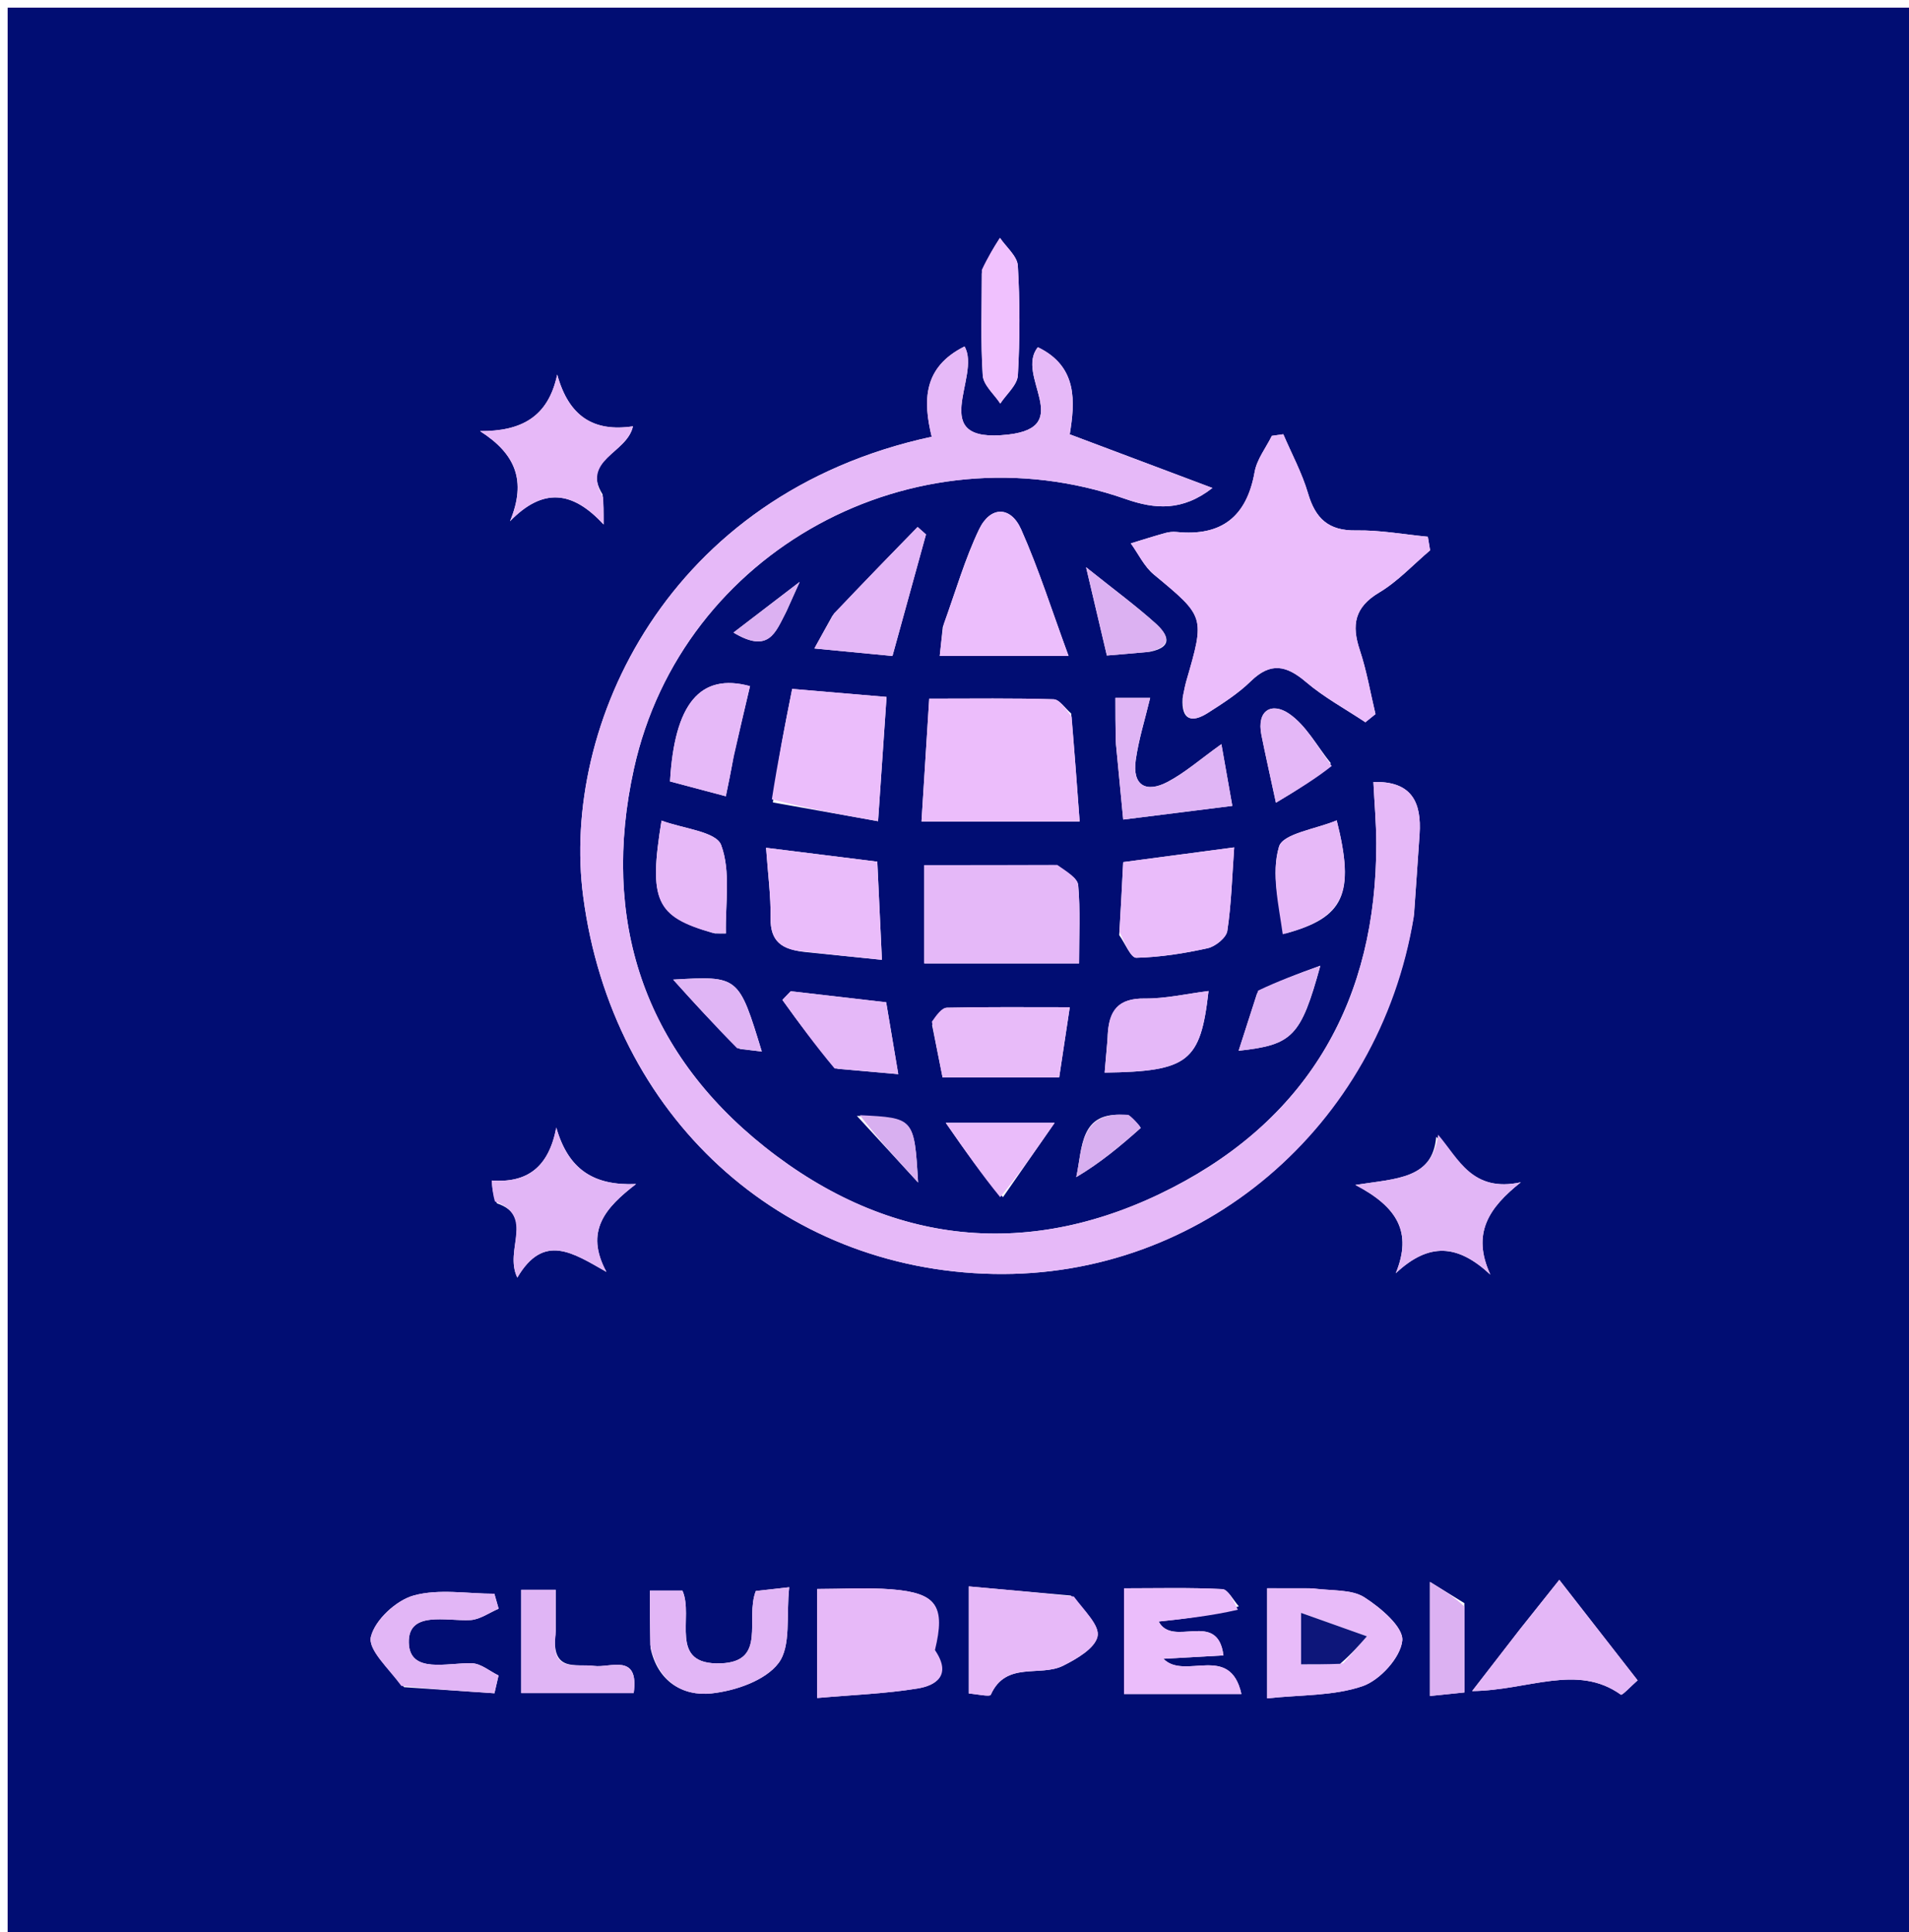 <svg version="1.1" id="Layer_1" xmlns="http://www.w3.org/2000/svg" xmlns:xlink="http://www.w3.org/1999/xlink" x="0px" y="0px"
	 width="100%" viewBox="0 0 250 253" enable-background="new 0 0 250 253" xml:space="preserve">
<path fill="#010D73" opacity="1" stroke="none" 
	d="
M173,254 
	C115.333,254 58.167,254 1,254 
	C1,169.667 1,85.333 1,1 
	C84.333,1 167.667,1 251,1 
	C251,85.333 251,169.667 251,254 
	C225.167,254 199.333,254 173,254 
M185.188,119.688 
	C185.427,116.209 185.672,112.729 185.904,109.249 
	C186.181,105.088 184.899,102.256 179.859,102.408 
	C179.992,105.121 180.228,107.765 180.235,110.411 
	C180.286,130.736 171.538,146.256 153.539,155.529 
	C134.936,165.113 116.477,163.171 100.156,150.195 
	C84.285,137.576 78.651,120.428 83.023,100.653 
	C89.329,72.123 119.682,55.657 147.401,65.345 
	C151.262,66.695 154.833,66.973 158.778,63.903 
	C152.652,61.599 146.525,59.295 140.092,56.876 
	C140.771,52.682 141.191,48.012 135.918,45.47 
	C132.896,49.178 140.82,55.902 132.042,56.907 
	C121.077,58.162 128.589,49.293 126.314,45.371 
	C120.863,48.088 120.87,52.489 122.015,57.193 
	C87.34,64.67 73.425,95.019 76.376,117.408 
	C80.164,146.144 102.184,166.282 130.125,166.827 
	C157.262,167.357 180.618,147.694 185.188,119.688 
M154.868,91.462 
	C154.705,94.337 156.09,94.692 158.197,93.346 
	C160.154,92.096 162.157,90.817 163.804,89.207 
	C166.385,86.684 168.459,87.118 171.023,89.303 
	C173.394,91.324 176.196,92.84 178.809,94.579 
	C179.249,94.223 179.69,93.868 180.131,93.513 
	C179.462,90.712 178.982,87.848 178.076,85.126 
	C176.987,81.854 177.373,79.526 180.605,77.599 
	C183.059,76.137 185.073,73.938 187.283,72.067 
	C187.185,71.474 187.087,70.881 186.989,70.287 
	C183.857,69.987 180.721,69.405 177.596,69.46 
	C173.981,69.523 172.265,67.905 171.294,64.596 
	C170.512,61.932 169.158,59.436 168.058,56.865 
	C167.558,56.936 167.059,57.006 166.56,57.077 
	C165.783,58.651 164.597,60.152 164.303,61.811 
	C163.263,67.672 159.961,70.259 154.073,69.662 
	C153.586,69.612 153.061,69.672 152.587,69.803 
	C151.079,70.223 149.587,70.7 148.089,71.156 
	C149.079,72.528 149.838,74.18 151.099,75.225 
	C157.781,80.764 157.823,80.711 155.361,89.178 
	C155.222,89.656 155.122,90.146 154.868,91.462 
M140.277,93.428 
	C139.513,92.781 138.765,91.6 137.981,91.575 
	C132.732,91.409 127.475,91.489 121.69,91.489 
	C121.337,97.104 121.012,102.273 120.679,107.573 
	C127.945,107.573 134.449,107.573 141.388,107.573 
	C141.038,102.836 140.722,98.563 140.277,93.428 
M138.02,113.292 
	C132.418,113.292 126.816,113.292 121.044,113.292 
	C121.044,117.625 121.044,121.697 121.044,126.159 
	C127.794,126.159 134.176,126.159 141.311,126.159 
	C141.311,122.502 141.489,119.197 141.2,115.934 
	C141.116,114.976 139.708,114.135 138.02,113.292 
M122.144,215.86 
	C123.832,210.356 122.705,208.601 116.759,208.128 
	C113.54,207.872 110.284,208.082 107.025,208.082 
	C107.025,213.098 107.025,217.452 107.025,222.357 
	C111.672,221.947 115.958,221.797 120.157,221.112 
	C122.538,220.723 124.709,219.423 122.144,215.86 
M101.216,105.08 
	C105.678,105.877 110.139,106.674 114.989,107.54 
	C115.398,101.558 115.75,96.414 116.101,91.267 
	C111.725,90.894 108.119,90.587 103.742,90.214 
	C102.793,94.978 101.869,99.617 101.216,105.08 
M123.466,82.128 
	C123.338,83.336 123.21,84.545 123.067,85.894 
	C128.616,85.894 133.707,85.894 139.936,85.894 
	C137.757,79.974 136.04,74.52 133.73,69.33 
	C132.346,66.219 129.682,66.267 128.219,69.322 
	C126.383,73.159 125.194,77.304 123.466,82.128 
M105.875,124.713 
	C108.946,125.025 112.017,125.337 115.494,125.691 
	C115.28,121.132 115.089,117.08 114.889,112.838 
	C109.994,112.227 105.439,111.658 100.323,111.019 
	C100.558,114.372 100.955,117.303 100.916,120.228 
	C100.876,123.223 102.298,124.419 105.875,124.713 
M146.57,122.454 
	C147.318,123.497 148.089,125.443 148.812,125.425 
	C151.943,125.348 155.093,124.852 158.161,124.17 
	C159.17,123.946 160.59,122.799 160.725,121.908 
	C161.255,118.407 161.349,114.839 161.628,110.967 
	C156.341,111.669 151.784,112.273 147.093,112.896 
	C146.934,116.024 146.792,118.829 146.57,122.454 
M140.234,208.943 
	C135.871,208.552 131.508,208.161 126.875,207.745 
	C126.875,212.999 126.875,217.289 126.875,221.769 
	C127.925,221.843 129.615,222.234 129.751,221.931 
	C131.734,217.485 136.216,219.635 139.227,218.129 
	C141.004,217.241 143.382,215.858 143.73,214.303 
	C144.05,212.873 142.015,210.916 140.234,208.943 
M171.512,207.988 
	C169.727,207.988 167.943,207.988 165.947,207.988 
	C165.947,212.951 165.947,217.348 165.947,222.404 
	C170.358,221.925 174.654,222.105 178.441,220.805 
	C180.713,220.025 183.419,217.054 183.638,214.841 
	C183.812,213.079 180.798,210.526 178.664,209.167 
	C177.003,208.108 174.516,208.346 171.512,207.988 
M188.085,148.867 
	C187.607,154.407 182.961,154.316 177.5,155.171 
	C183.006,158.048 184.979,161.368 182.789,166.734 
	C187.183,162.614 190.941,162.974 195.173,166.913 
	C192.687,161.502 194.997,158.134 199.163,154.825 
	C192.829,156.192 191.051,151.771 188.085,148.867 
M65.078,157.579 
	C70.106,159.294 65.963,163.601 67.747,167.306 
	C71.204,161.414 75.023,164.067 79.413,166.555 
	C76.521,161.199 79.289,158.138 83.294,155.052 
	C77.782,155.293 74.426,153.174 72.851,147.656 
	C71.857,152.907 68.988,154.931 64.408,154.593 
	C64.455,155.424 64.503,156.255 65.078,157.579 
M162.236,210.347 
	C161.515,209.563 160.827,208.139 160.068,208.099 
	C155.803,207.88 151.521,207.994 147.205,207.994 
	C147.205,212.916 147.205,217.309 147.205,221.832 
	C152.267,221.832 157.04,221.832 162.572,221.832 
	C161.078,215.124 155.15,220.083 152.361,217.22 
	C155.035,217.07 157.461,216.935 160.219,216.781 
	C159.452,210.74 153.601,215.836 151.737,212.344 
	C155.219,211.973 158.594,211.613 162.236,210.347 
M78.911,64.741 
	C76.058,60.143 82.097,59.434 82.889,55.828 
	C77.737,56.592 74.485,54.541 72.972,49.047 
	C71.787,54.687 68.189,56.476 62.867,56.458 
	C67.496,59.405 68.997,62.94 66.79,68.256 
	C71.067,63.857 74.939,64.22 79.044,68.679 
	C79.044,66.787 79.044,66.145 78.911,64.741 
M122.068,134.24 
	C122.518,136.486 122.967,138.733 123.44,141.096 
	C128.663,141.096 133.573,141.096 138.707,141.096 
	C139.196,137.86 139.623,135.032 140.096,131.899 
	C134.308,131.899 129.164,131.846 124.024,131.963 
	C123.341,131.979 122.678,132.861 122.068,134.24 
M85.194,215.818 
	C86.115,220.133 89.356,222.163 93.165,221.758 
	C96.288,221.426 100.224,220.078 101.953,217.787 
	C103.627,215.569 102.945,211.573 103.353,207.854 
	C101.257,208.09 99.932,208.239 98.981,208.346 
	C97.543,212.036 100.49,217.597 94.405,217.82 
	C87.403,218.077 90.94,211.763 89.364,208.285 
	C88.095,208.285 86.742,208.285 85.114,208.285 
	C85.114,210.713 85.114,212.846 85.194,215.818 
M198.967,213.464 
	C197.261,215.669 195.555,217.875 192.789,221.45 
	C200.144,221.372 206.526,217.808 212.271,221.923 
	C212.442,222.045 213.587,220.808 214.459,220.047 
	C210.996,215.604 207.76,211.451 204.204,206.888 
	C202.456,209.077 200.927,210.992 198.967,213.464 
M52.916,220.938 
	C56.861,221.205 60.806,221.472 64.751,221.739 
	C64.93,220.963 65.109,220.186 65.288,219.41 
	C64.134,218.849 62.995,217.854 61.822,217.812 
	C58.638,217.697 53.644,219.263 53.537,215.118 
	C53.427,210.893 58.429,212.316 61.589,212.153 
	C62.849,212.089 64.065,211.186 65.301,210.664 
	C65.114,210.011 64.928,209.357 64.741,208.704 
	C61.196,208.704 57.462,208.023 54.171,208.937 
	C51.876,209.575 49.114,212.135 48.575,214.331 
	C48.16,216.024 50.876,218.485 52.916,220.938 
M109.689,139.962 
	C112.216,140.185 114.744,140.408 117.635,140.662 
	C117.038,137.114 116.553,134.231 116.051,131.25 
	C111.664,130.743 107.61,130.275 103.555,129.806 
	C103.191,130.185 102.827,130.564 102.464,130.943 
	C104.61,133.921 106.756,136.898 109.689,139.962 
M145.027,136.198 
	C144.906,137.608 144.786,139.018 144.663,140.46 
	C155.63,140.308 157.224,139.059 158.267,129.776 
	C155.421,130.136 152.656,130.784 149.897,130.759 
	C146.509,130.727 145.113,132.213 145.027,136.198 
M146.149,97.506 
	C146.448,100.602 146.746,103.698 147.095,107.323 
	C151.876,106.724 156.381,106.159 161.382,105.533 
	C160.872,102.654 160.462,100.336 159.952,97.45 
	C157.199,99.416 155.194,101.193 152.892,102.403 
	C150.122,103.859 148.26,102.894 148.734,99.534 
	C149.118,96.812 149.962,94.155 150.624,91.377 
	C148.977,91.377 147.583,91.377 146.074,91.377 
	C146.074,93.315 146.074,94.948 146.149,97.506 
M109.015,80.637 
	C108.312,81.91 107.609,83.183 106.651,84.917 
	C110.353,85.274 113.57,85.585 116.875,85.904 
	C118.411,80.335 119.838,75.16 121.266,69.985 
	C120.901,69.661 120.536,69.337 120.171,69.012 
	C116.589,72.683 113.006,76.353 109.015,80.637 
M168.341,122.244 
	C175.99,120.178 177.486,117.113 175.054,107.432 
	C172.359,108.566 168.005,109.151 167.497,110.873 
	C166.452,114.409 167.466,118.553 168.341,122.244 
M93.633,122.238 
	C94.109,122.237 94.585,122.237 95.061,122.236 
	C94.97,118.33 95.728,114.107 94.436,110.65 
	C93.778,108.891 89.433,108.51 86.635,107.461 
	C84.921,117.983 85.868,120.04 93.633,122.238 
M96.109,98.813 
	C96.814,95.816 97.519,92.819 98.218,89.85 
	C91.668,88.071 88.323,92.184 87.747,102.331 
	C90.024,102.936 92.359,103.556 95.053,104.272 
	C95.425,102.471 95.717,101.057 96.109,98.813 
M72.772,213.608 
	C72.772,211.834 72.772,210.06 72.772,208.189 
	C70.95,208.189 69.696,208.189 68.26,208.189 
	C68.26,212.79 68.26,217.176 68.26,221.712 
	C73.334,221.712 78.172,221.712 82.99,221.712 
	C83.72,216.416 79.923,218.447 77.799,218.158 
	C75.388,217.831 72.047,219.123 72.772,213.608 
M128.578,35.797 
	C128.582,40.255 128.412,44.725 128.7,49.164 
	C128.783,50.435 130.194,51.62 130.996,52.845 
	C131.8,51.616 133.224,50.424 133.298,49.153 
	C133.572,44.381 133.573,39.573 133.294,34.801 
	C133.22,33.543 131.77,32.365 130.952,31.15 
	C130.164,32.389 129.375,33.628 128.578,35.797 
M131.35,156.771 
	C133.414,153.801 135.478,150.832 138.114,147.038 
	C132.857,147.038 129.131,147.038 123.858,147.038 
	C126.506,150.849 128.565,153.812 131.35,156.771 
M174.288,99.954 
	C172.492,97.736 171.057,94.987 168.798,93.45 
	C166.595,91.95 164.532,92.948 165.198,96.269 
	C165.709,98.819 166.285,101.356 167.095,105.118 
	C169.976,103.387 172.247,102.022 174.288,99.954 
M164.622,130.084 
	C163.833,132.543 163.044,135.002 162.211,137.598 
	C169.288,136.827 170.353,135.741 172.907,126.465 
	C169.959,127.529 167.433,128.441 164.622,130.084 
M96.888,137.363 
	C97.795,137.469 98.702,137.575 99.762,137.699 
	C96.735,127.788 96.735,127.788 88.159,128.283 
	C90.829,131.246 93.5,134.21 96.888,137.363 
M191.769,209.931 
	C190.463,209.126 189.158,208.321 187.266,207.154 
	C187.266,212.937 187.266,217.328 187.266,222.095 
	C188.896,221.926 190.244,221.787 191.783,221.628 
	C191.783,217.754 191.783,214.302 191.769,209.931 
M150.599,85.347 
	C153.888,84.688 152.807,82.958 151.307,81.612 
	C148.755,79.321 145.978,77.28 142.231,74.283 
	C143.327,78.93 144.127,82.323 144.956,85.842 
	C146.889,85.681 148.366,85.559 150.599,85.347 
M147.394,146.023 
	C141.333,145.46 141.791,150.284 140.945,154.144 
	C144.043,152.316 146.748,150.068 149.369,147.724 
	C149.443,147.658 148.61,146.578 147.394,146.023 
M112.217,146.129 
	C114.89,149.037 117.562,151.945 120.234,154.853 
	C119.725,146.39 119.725,146.39 112.217,146.129 
M103.024,79.99 
	C103.488,78.956 103.951,77.923 104.723,76.202 
	C101.374,78.767 98.798,80.739 96.056,82.838 
	C100.708,85.63 101.544,82.823 103.024,79.99 
z"/>
<path fill="#E6B9F8" opacity="1" stroke="none" 
	d="
M185.136,120.123 
	C180.618,147.694 157.262,167.357 130.125,166.827 
	C102.184,166.282 80.164,146.144 76.376,117.408 
	C73.425,95.019 87.34,64.67 122.015,57.193 
	C120.87,52.489 120.863,48.088 126.314,45.371 
	C128.589,49.293 121.077,58.162 132.042,56.907 
	C140.82,55.902 132.896,49.178 135.918,45.47 
	C141.191,48.012 140.771,52.682 140.092,56.876 
	C146.525,59.295 152.652,61.599 158.778,63.903 
	C154.833,66.973 151.262,66.695 147.401,65.345 
	C119.682,55.657 89.329,72.123 83.023,100.653 
	C78.651,120.428 84.285,137.576 100.156,150.195 
	C116.477,163.171 134.936,165.113 153.539,155.529 
	C171.538,146.256 180.286,130.736 180.235,110.411 
	C180.228,107.765 179.992,105.121 179.859,102.408 
	C184.899,102.256 186.181,105.088 185.904,109.249 
	C185.672,112.729 185.427,116.209 185.136,120.123 
z"/>
<path fill="#EBBDFB" opacity="1" stroke="none" 
	d="
M154.936,91.046 
	C155.122,90.146 155.222,89.656 155.361,89.178 
	C157.823,80.711 157.781,80.764 151.099,75.225 
	C149.838,74.18 149.079,72.528 148.089,71.156 
	C149.587,70.7 151.079,70.223 152.587,69.803 
	C153.061,69.672 153.586,69.612 154.073,69.662 
	C159.961,70.259 163.263,67.672 164.303,61.811 
	C164.597,60.152 165.783,58.651 166.56,57.077 
	C167.059,57.006 167.558,56.936 168.058,56.865 
	C169.158,59.436 170.512,61.932 171.294,64.596 
	C172.265,67.905 173.981,69.523 177.596,69.46 
	C180.721,69.405 183.857,69.987 186.989,70.287 
	C187.087,70.881 187.185,71.474 187.283,72.067 
	C185.073,73.938 183.059,76.137 180.605,77.599 
	C177.373,79.526 176.987,81.854 178.076,85.126 
	C178.982,87.848 179.462,90.712 180.131,93.513 
	C179.69,93.868 179.249,94.223 178.809,94.579 
	C176.196,92.84 173.394,91.324 171.023,89.303 
	C168.459,87.118 166.385,86.684 163.804,89.207 
	C162.157,90.817 160.154,92.096 158.197,93.346 
	C156.09,94.692 154.705,94.337 154.936,91.046 
z"/>
<path fill="#ECBDFB" opacity="1" stroke="none" 
	d="
M140.342,93.858 
	C140.722,98.563 141.038,102.836 141.388,107.573 
	C134.449,107.573 127.945,107.573 120.679,107.573 
	C121.012,102.273 121.337,97.104 121.69,91.489 
	C127.475,91.489 132.732,91.409 137.981,91.575 
	C138.765,91.6 139.513,92.781 140.342,93.858 
z"/>
<path fill="#E5B8F8" opacity="1" stroke="none" 
	d="
M138.463,113.267 
	C139.708,114.135 141.116,114.976 141.2,115.934 
	C141.489,119.197 141.311,122.502 141.311,126.159 
	C134.176,126.159 127.794,126.159 121.044,126.159 
	C121.044,121.697 121.044,117.625 121.044,113.292 
	C126.816,113.292 132.418,113.292 138.463,113.267 
z"/>
<path fill="#E7B9F8" opacity="1" stroke="none" 
	d="
M122.442,216.084 
	C124.709,219.423 122.538,220.723 120.157,221.112 
	C115.958,221.797 111.672,221.947 107.025,222.357 
	C107.025,217.452 107.025,213.098 107.025,208.082 
	C110.284,208.082 113.54,207.872 116.759,208.128 
	C122.705,208.601 123.832,210.356 122.442,216.084 
z"/>
<path fill="#EBBDFB" opacity="1" stroke="none" 
	d="
M101.081,104.668 
	C101.869,99.617 102.793,94.978 103.742,90.214 
	C108.119,90.587 111.725,90.894 116.101,91.267 
	C115.75,96.414 115.398,101.558 114.989,107.54 
	C110.139,106.674 105.678,105.877 101.081,104.668 
z"/>
<path fill="#ECBEFC" opacity="1" stroke="none" 
	d="
M123.595,81.722 
	C125.194,77.304 126.383,73.159 128.219,69.322 
	C129.682,66.267 132.346,66.219 133.73,69.33 
	C136.04,74.52 137.757,79.974 139.936,85.894 
	C133.707,85.894 128.616,85.894 123.067,85.894 
	C123.21,84.545 123.338,83.336 123.595,81.722 
z"/>
<path fill="#EABCFA" opacity="1" stroke="none" 
	d="
M105.464,124.621 
	C102.298,124.419 100.876,123.223 100.916,120.228 
	C100.955,117.303 100.558,114.372 100.323,111.019 
	C105.439,111.658 109.994,112.227 114.889,112.838 
	C115.089,117.08 115.28,121.132 115.494,125.691 
	C112.017,125.337 108.946,125.025 105.464,124.621 
z"/>
<path fill="#EABCFA" opacity="1" stroke="none" 
	d="
M146.61,122.044 
	C146.792,118.829 146.934,116.024 147.093,112.896 
	C151.784,112.273 156.341,111.669 161.628,110.967 
	C161.349,114.839 161.255,118.407 160.725,121.908 
	C160.59,122.799 159.17,123.946 158.161,124.17 
	C155.093,124.852 151.943,125.348 148.812,125.425 
	C148.089,125.443 147.318,123.497 146.61,122.044 
z"/>
<path fill="#E7B9F8" opacity="1" stroke="none" 
	d="
M140.626,209.067 
	C142.015,210.916 144.05,212.873 143.73,214.303 
	C143.382,215.858 141.004,217.241 139.227,218.129 
	C136.216,219.635 131.734,217.485 129.751,221.931 
	C129.615,222.234 127.925,221.843 126.875,221.769 
	C126.875,217.289 126.875,212.999 126.875,207.745 
	C131.508,208.161 135.871,208.552 140.626,209.067 
z"/>
<path fill="#E8BBF9" opacity="1" stroke="none" 
	d="
M171.954,207.998 
	C174.516,208.346 177.003,208.108 178.664,209.167 
	C180.798,210.526 183.812,213.079 183.638,214.841 
	C183.419,217.054 180.713,220.025 178.441,220.805 
	C174.654,222.105 170.358,221.925 165.947,222.404 
	C165.947,217.348 165.947,212.951 165.947,207.988 
	C167.943,207.988 169.727,207.988 171.954,207.998 
M175.914,217.813 
	C176.945,216.636 177.977,215.459 179.008,214.282 
	C176.235,213.295 173.462,212.308 170.386,211.213 
	C170.386,214.414 170.386,216.131 170.386,217.946 
	C172.158,217.946 173.617,217.946 175.914,217.813 
z"/>
<path fill="#E2B6F6" opacity="1" stroke="none" 
	d="
M188.339,148.599 
	C191.051,151.771 192.829,156.192 199.163,154.825 
	C194.997,158.134 192.687,161.502 195.173,166.913 
	C190.941,162.974 187.183,162.614 182.789,166.734 
	C184.979,161.368 183.006,158.048 177.5,155.171 
	C182.961,154.316 187.607,154.407 188.339,148.599 
z"/>
<path fill="#E2B6F6" opacity="1" stroke="none" 
	d="
M64.814,157.333 
	C64.503,156.255 64.455,155.424 64.408,154.593 
	C68.988,154.931 71.857,152.907 72.851,147.656 
	C74.426,153.174 77.782,155.293 83.294,155.052 
	C79.289,158.138 76.521,161.199 79.413,166.555 
	C75.023,164.067 71.204,161.414 67.747,167.306 
	C65.963,163.601 70.106,159.294 64.814,157.333 
z"/>
<path fill="#EBBDFB" opacity="1" stroke="none" 
	d="
M162.103,210.801 
	C158.594,211.613 155.219,211.973 151.737,212.344 
	C153.601,215.836 159.452,210.74 160.219,216.781 
	C157.461,216.935 155.035,217.07 152.361,217.22 
	C155.15,220.083 161.078,215.124 162.572,221.832 
	C157.04,221.832 152.267,221.832 147.205,221.832 
	C147.205,217.309 147.205,212.916 147.205,207.994 
	C151.521,207.994 155.803,207.88 160.068,208.099 
	C160.827,208.139 161.515,209.563 162.103,210.801 
z"/>
<path fill="#E7B9F8" opacity="1" stroke="none" 
	d="
M78.978,65.123 
	C79.044,66.145 79.044,66.787 79.044,68.679 
	C74.939,64.22 71.067,63.857 66.79,68.256 
	C68.997,62.94 67.496,59.405 62.867,56.458 
	C68.189,56.476 71.787,54.687 72.972,49.047 
	C74.485,54.541 77.737,56.592 82.889,55.828 
	C82.097,59.434 76.058,60.143 78.978,65.123 
z"/>
<path fill="#E8BBF9" opacity="1" stroke="none" 
	d="
M122.037,133.791 
	C122.678,132.861 123.341,131.979 124.024,131.963 
	C129.164,131.846 134.308,131.899 140.096,131.899 
	C139.623,135.032 139.196,137.86 138.707,141.096 
	C133.573,141.096 128.663,141.096 123.44,141.096 
	C122.967,138.733 122.518,136.486 122.037,133.791 
z"/>
<path fill="#E2B6F6" opacity="1" stroke="none" 
	d="
M85.154,215.399 
	C85.114,212.846 85.114,210.713 85.114,208.285 
	C86.742,208.285 88.095,208.285 89.364,208.285 
	C90.94,211.763 87.403,218.077 94.405,217.82 
	C100.49,217.597 97.543,212.036 98.981,208.346 
	C99.932,208.239 101.257,208.09 103.353,207.854 
	C102.945,211.573 103.627,215.569 101.953,217.787 
	C100.224,220.078 96.288,221.426 93.165,221.758 
	C89.356,222.163 86.115,220.133 85.154,215.399 
z"/>
<path fill="#E4B7F7" opacity="1" stroke="none" 
	d="
M199.183,213.185 
	C200.927,210.992 202.456,209.077 204.204,206.888 
	C207.76,211.451 210.996,215.604 214.459,220.047 
	C213.587,220.808 212.442,222.045 212.271,221.923 
	C206.526,217.808 200.144,221.372 192.789,221.45 
	C195.555,217.875 197.261,215.669 199.183,213.185 
z"/>
<path fill="#E2B6F6" opacity="1" stroke="none" 
	d="
M52.558,220.772 
	C50.876,218.485 48.16,216.024 48.575,214.331 
	C49.114,212.135 51.876,209.575 54.171,208.937 
	C57.462,208.023 61.196,208.704 64.741,208.704 
	C64.928,209.357 65.114,210.011 65.301,210.664 
	C64.065,211.186 62.849,212.089 61.589,212.153 
	C58.429,212.316 53.427,210.893 53.537,215.118 
	C53.644,219.263 58.638,217.697 61.822,217.812 
	C62.995,217.854 64.134,218.849 65.288,219.41 
	C65.109,220.186 64.93,220.963 64.751,221.739 
	C60.806,221.472 56.861,221.205 52.558,220.772 
z"/>
<path fill="#E5B8F8" opacity="1" stroke="none" 
	d="
M109.295,139.919 
	C106.756,136.898 104.61,133.921 102.464,130.943 
	C102.827,130.564 103.191,130.185 103.555,129.806 
	C107.61,130.275 111.664,130.743 116.051,131.25 
	C116.553,134.231 117.038,137.114 117.635,140.662 
	C114.744,140.408 112.216,140.185 109.295,139.919 
z"/>
<path fill="#E5B8F8" opacity="1" stroke="none" 
	d="
M145.07,135.802 
	C145.113,132.213 146.509,130.727 149.897,130.759 
	C152.656,130.784 155.421,130.136 158.267,129.776 
	C157.224,139.059 155.63,140.308 144.663,140.46 
	C144.786,139.018 144.906,137.608 145.07,135.802 
z"/>
<path fill="#E0B5F5" opacity="1" stroke="none" 
	d="
M146.112,97.043 
	C146.074,94.948 146.074,93.315 146.074,91.377 
	C147.583,91.377 148.977,91.377 150.624,91.377 
	C149.962,94.155 149.118,96.812 148.734,99.534 
	C148.26,102.894 150.122,103.859 152.892,102.403 
	C155.194,101.193 157.199,99.416 159.952,97.45 
	C160.462,100.336 160.872,102.654 161.382,105.533 
	C156.381,106.159 151.876,106.724 147.095,107.323 
	C146.746,103.698 146.448,100.602 146.112,97.043 
z"/>
<path fill="#E4B7F7" opacity="1" stroke="none" 
	d="
M109.219,80.33 
	C113.006,76.353 116.589,72.683 120.171,69.012 
	C120.536,69.337 120.901,69.661 121.266,69.985 
	C119.838,75.16 118.411,80.335 116.875,85.904 
	C113.57,85.585 110.353,85.274 106.651,84.917 
	C107.609,83.183 108.312,81.91 109.219,80.33 
z"/>
<path fill="#E7B9F8" opacity="1" stroke="none" 
	d="
M167.987,122.345 
	C167.466,118.553 166.452,114.409 167.497,110.873 
	C168.005,109.151 172.359,108.566 175.054,107.432 
	C177.486,117.113 175.99,120.178 167.987,122.345 
z"/>
<path fill="#E7B9F8" opacity="1" stroke="none" 
	d="
M93.273,122.153 
	C85.868,120.04 84.921,117.983 86.635,107.461 
	C89.433,108.51 93.778,108.891 94.436,110.65 
	C95.728,114.107 94.97,118.33 95.061,122.236 
	C94.585,122.237 94.109,122.237 93.273,122.153 
z"/>
<path fill="#E6B9F8" opacity="1" stroke="none" 
	d="
M96.059,99.228 
	C95.717,101.057 95.425,102.471 95.053,104.272 
	C92.359,103.556 90.024,102.936 87.747,102.331 
	C88.323,92.184 91.668,88.071 98.218,89.85 
	C97.519,92.819 96.814,95.816 96.059,99.228 
z"/>
<path fill="#E0B5F5" opacity="1" stroke="none" 
	d="
M72.772,214.075 
	C72.047,219.123 75.388,217.831 77.799,218.158 
	C79.923,218.447 83.72,216.416 82.99,221.712 
	C78.172,221.712 73.334,221.712 68.26,221.712 
	C68.26,217.176 68.26,212.79 68.26,208.189 
	C69.696,208.189 70.95,208.189 72.772,208.189 
	C72.772,210.06 72.772,211.834 72.772,214.075 
z"/>
<path fill="#F0C1FE" opacity="1" stroke="none" 
	d="
M128.582,35.332 
	C129.375,33.628 130.164,32.389 130.952,31.15 
	C131.77,32.365 133.22,33.543 133.294,34.801 
	C133.573,39.573 133.572,44.381 133.298,49.153 
	C133.224,50.424 131.8,51.616 130.996,52.845 
	C130.194,51.62 128.783,50.435 128.7,49.164 
	C128.412,44.725 128.582,40.255 128.582,35.332 
z"/>
<path fill="#EABCFA" opacity="1" stroke="none" 
	d="
M130.987,156.773 
	C128.565,153.812 126.506,150.849 123.858,147.038 
	C129.131,147.038 132.857,147.038 138.114,147.038 
	C135.478,150.832 133.414,153.801 130.987,156.773 
z"/>
<path fill="#E4B7F7" opacity="1" stroke="none" 
	d="
M174.403,100.306 
	C172.247,102.022 169.976,103.387 167.095,105.118 
	C166.285,101.356 165.709,98.819 165.198,96.269 
	C164.532,92.948 166.595,91.95 168.798,93.45 
	C171.057,94.987 172.492,97.736 174.403,100.306 
z"/>
<path fill="#E0B5F5" opacity="1" stroke="none" 
	d="
M164.764,129.718 
	C167.433,128.441 169.959,127.529 172.907,126.465 
	C170.353,135.741 169.288,136.827 162.211,137.598 
	C163.044,135.002 163.833,132.543 164.764,129.718 
z"/>
<path fill="#E0B5F5" opacity="1" stroke="none" 
	d="
M96.529,137.268 
	C93.5,134.21 90.829,131.246 88.159,128.283 
	C96.735,127.788 96.735,127.788 99.762,137.699 
	C98.702,137.575 97.795,137.469 96.529,137.268 
z"/>
<path fill="#DCB1F2" opacity="1" stroke="none" 
	d="
M191.776,210.39 
	C191.783,214.302 191.783,217.754 191.783,221.628 
	C190.244,221.787 188.896,221.926 187.266,222.095 
	C187.266,217.328 187.266,212.937 187.266,207.154 
	C189.158,208.321 190.463,209.126 191.776,210.39 
z"/>
<path fill="#DCB1F2" opacity="1" stroke="none" 
	d="
M150.221,85.392 
	C148.366,85.559 146.889,85.681 144.956,85.842 
	C144.127,82.323 143.327,78.93 142.231,74.283 
	C145.978,77.28 148.755,79.321 151.307,81.612 
	C152.807,82.958 153.888,84.688 150.221,85.392 
z"/>
<path fill="#D8AFF0" opacity="1" stroke="none" 
	d="
M147.797,145.997 
	C148.61,146.578 149.443,147.658 149.369,147.724 
	C146.748,150.068 144.043,152.316 140.945,154.144 
	C141.791,150.284 141.333,145.46 147.797,145.997 
z"/>
<path fill="#D8AFF0" opacity="1" stroke="none" 
	d="
M112.606,146.034 
	C119.725,146.39 119.725,146.39 120.234,154.853 
	C117.562,151.945 114.89,149.037 112.606,146.034 
z"/>
<path fill="#DCB1F2" opacity="1" stroke="none" 
	d="
M102.869,80.302 
	C101.544,82.823 100.708,85.63 96.056,82.838 
	C98.798,80.739 101.374,78.767 104.723,76.202 
	C103.951,77.923 103.488,78.956 102.869,80.302 
z"/>
<path fill="#0D167A" opacity="1" stroke="none" 
	d="
M175.495,217.88 
	C173.617,217.946 172.158,217.946 170.386,217.946 
	C170.386,216.131 170.386,214.414 170.386,211.213 
	C173.462,212.308 176.235,213.295 179.008,214.282 
	C177.977,215.459 176.945,216.636 175.495,217.88 
z"/>
</svg>
